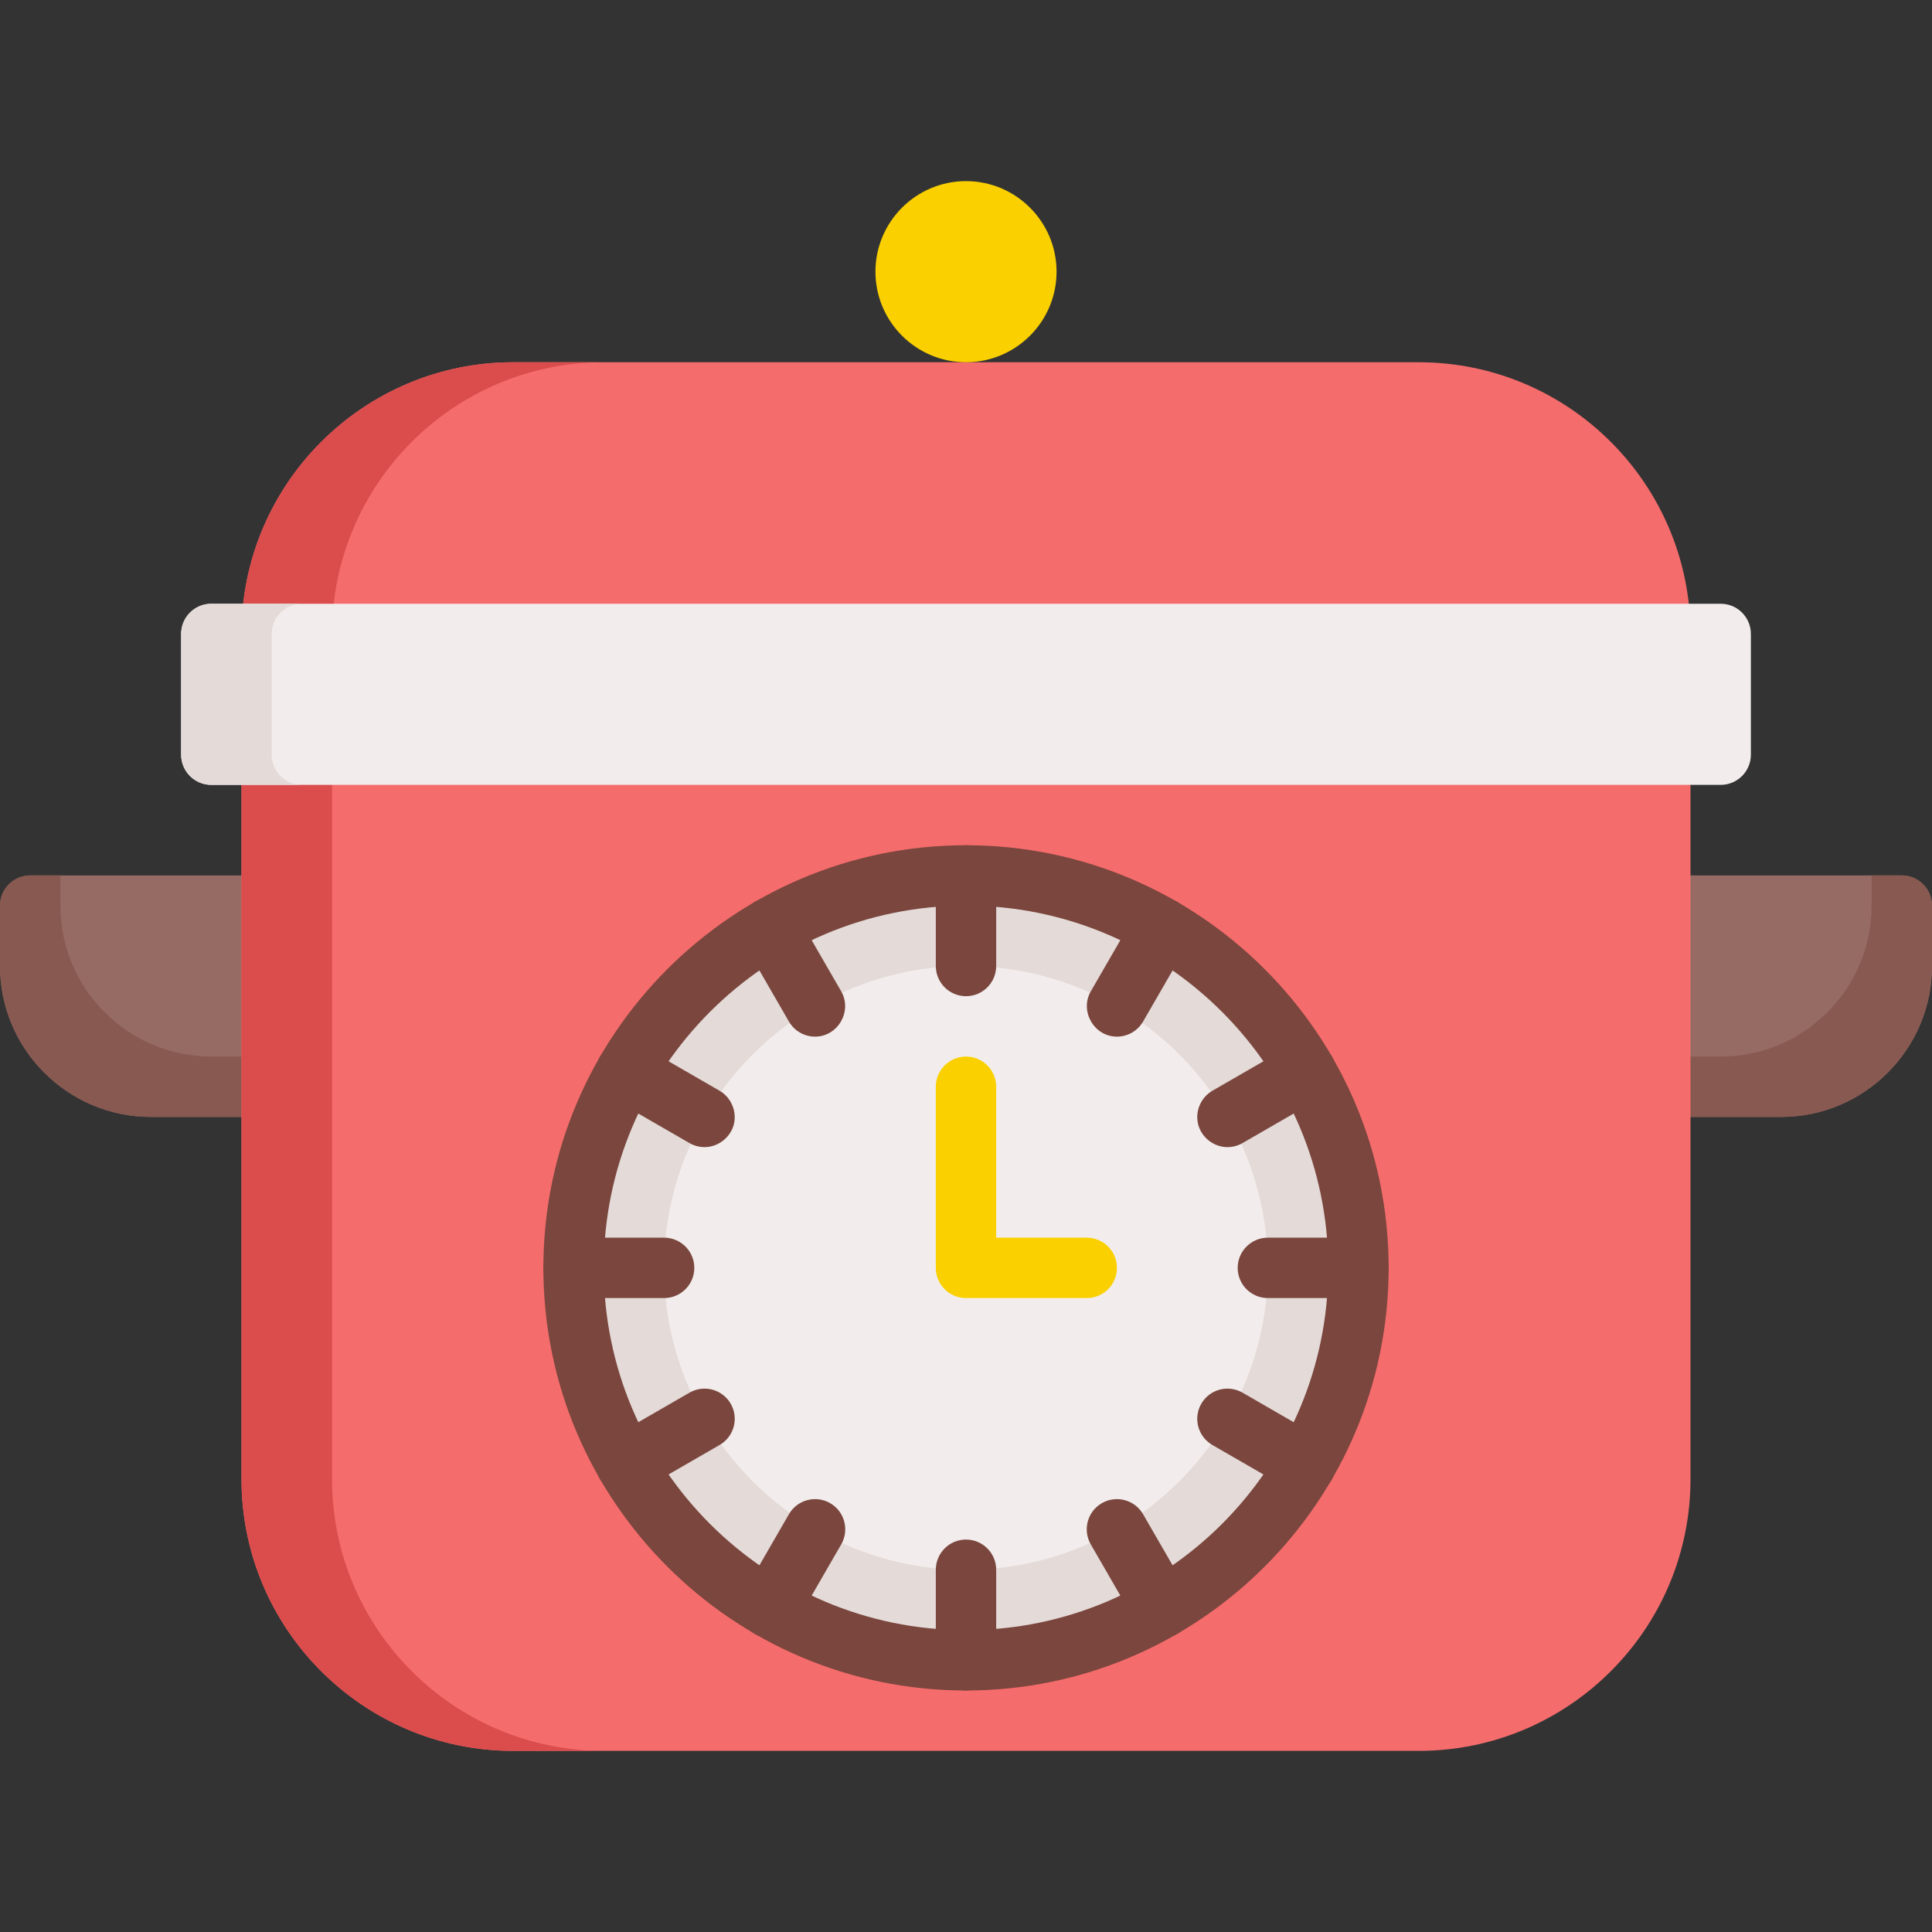 <?xml version="1.0" encoding="iso-8859-1"?>
<!-- Generator: Adobe Illustrator 19.0.0, SVG Export Plug-In . SVG Version: 6.00 Build 0)  -->
<svg version="1.1" id="Capa_1" xmlns="http://www.w3.org/2000/svg" xmlns:xlink="http://www.w3.org/1999/xlink" x="0px" y="0px"
	 viewBox="0 0 512 512" style="enable-background:new 0 0 512 512;" xml:space="preserve">
<rect x="0" y="0" width="512" height="512" fill="#333333" stroke="none"/>
<path style="fill:#956B64;" d="M504,232h-64c-4.418,0-8,3.582-8,8v48c0,4.418,3.582,8,8,8h32c22.056,0,40-17.944,40-40v-16
	C512,235.582,508.418,232,504,232z"/>
<path style="fill:#885951;" d="M504,232h-8v8c0,22.056-17.944,40-40,40h-24v8c0,4.418,3.582,8,8,8h32c22.056,0,40-17.944,40-40v-16
	C512,235.582,508.418,232,504,232z"/>
<path style="fill:#956B64;" d="M72,232H8c-4.418,0-8,3.582-8,8v16c0,22.056,17.944,40,40,40h32c4.418,0,8-3.582,8-8v-48
	C80,235.582,76.418,232,72,232z"/>
<path style="fill:#885951;" d="M56,280c-22.056,0-40-17.944-40-40v-8H8c-4.418,0-8,3.582-8,8v16c0,22.056,17.944,40,40,40h32
	c4.418,0,8-3.582,8-8v-8H56z"/>
<path style="fill:#F56C6C;" d="M440,192H72c-4.418,0-8,3.582-8,8v192c0,39.701,32.299,72,72,72h240c39.701,0,72-32.299,72-72V200
	C448,195.582,444.418,192,440,192z"/>
<path style="fill:#DB4D4D;" d="M88,392V200c0-4.418,3.582-8,8-8H72c-4.418,0-8,3.582-8,8v192c0,39.701,32.299,72,72,72h24
	C120.299,464,88,431.701,88,392z"/>
<path style="fill:#F56C6C;" d="M376,96H136c-39.701,0-72,32.299-72,72c0,4.418,3.582,8,8,8h368c4.418,0,8-3.582,8-8
	C448,128.299,415.701,96,376,96z"/>
<path style="fill:#DB4D4D;" d="M88,168c0-39.701,32.299-72,72-72h-24c-39.701,0-72,32.299-72,72c0,4.418,3.582,8,8,8h24
	C91.582,176,88,172.418,88,168z"/>
<path style="fill:#F2EDEC;" d="M456,160H56c-4.418,0-8,3.582-8,8v32c0,4.418,3.582,8,8,8h400c4.418,0,8-3.582,8-8v-32
	C464,163.582,460.418,160,456,160z"/>
<path style="fill:#E4DAD8;" d="M72,200v-32c0-4.418,3.582-8,8-8H56c-4.418,0-8,3.582-8,8v32c0,4.418,3.582,8,8,8h24
	C75.582,208,72,204.418,72,200z"/>
<path style="fill:#FAD000;" d="M256,48c-13.234,0-24,10.766-24,24s10.766,24,24,24c13.234,0,24-10.766,24-24S269.234,48,256,48z"/>
<path style="fill:#7A463D;" d="M256,224c-61.757,0-112,50.243-112,112s50.243,112,112,112s112-50.243,112-112S317.757,224,256,224z"
	/>
<path style="fill:#E4DAD8;" d="M256,240c-52.934,0-96,43.066-96,96s43.066,96,96,96s96-43.066,96-96S308.934,240,256,240z"/>
<path style="fill:#F2EDEC;" d="M256,256c-44.112,0-80,35.888-80,80s35.888,80,80,80s80-35.888,80-80S300.112,256,256,256z"/>
<g>
	<path style="fill:#7A463D;" d="M256,264c-4.418,0-8-3.582-8-8v-24c0-4.418,3.582-8,8-8s8,3.582,8,8v24
		C264,260.418,260.418,264,256,264z"/>
	<path style="fill:#7A463D;" d="M216.007,274.719c-2.765,0-5.454-1.435-6.936-4.001l-12-20.784
		c-2.209-3.826-0.898-8.719,2.928-10.928c3.826-2.208,8.719-0.899,10.928,2.928l12,20.784
		C225.944,267.941,222.074,274.719,216.007,274.719z"/>
	<path style="fill:#7A463D;" d="M186.71,304.001c-1.357,0-2.733-0.346-3.993-1.073l-20.784-12
		c-3.826-2.209-5.137-7.102-2.928-10.928c2.209-3.827,7.102-5.139,10.928-2.928l20.784,12c3.136,1.811,4.708,5.715,3.675,9.19
		C193.401,301.598,190.193,304.001,186.71,304.001z"/>
	<path style="fill:#7A463D;" d="M176,344h-24c-4.418,0-8-3.582-8-8s3.582-8,8-8h24c4.418,0,8,3.582,8,8S180.418,344,176,344z"/>
	<path style="fill:#7A463D;" d="M165.941,396.001c-2.765,0-5.454-1.435-6.936-4.001c-2.209-3.826-0.898-8.719,2.928-10.928
		l20.784-12c3.827-2.207,8.719-0.898,10.928,2.928c2.209,3.826,0.898,8.719-2.928,10.928l-20.784,12
		C168.674,395.655,167.298,396.001,165.941,396.001z"/>
	<path style="fill:#7A463D;" d="M203.993,434.068c-1.357,0-2.733-0.346-3.993-1.073c-3.826-2.209-5.137-7.102-2.928-10.928
		l12-20.784c2.209-3.826,7.103-5.139,10.928-2.928c3.826,2.209,5.137,7.102,2.928,10.928l-12,20.784
		C209.446,432.633,206.757,434.068,203.993,434.068z"/>
	<path style="fill:#7A463D;" d="M256,448c-4.418,0-8-3.582-8-8v-24c0-4.418,3.582-8,8-8s8,3.582,8,8v24
		C264,444.418,260.418,448,256,448z"/>
	<path style="fill:#7A463D;" d="M308.007,434.068c-2.765,0-5.454-1.435-6.936-4.001l-12-20.784
		c-2.209-3.826-0.898-8.719,2.928-10.928c3.827-2.208,8.719-0.899,10.928,2.928l12,20.784c2.209,3.826,0.898,8.719-2.928,10.928
		C310.74,433.722,309.365,434.068,308.007,434.068z"/>
	<path style="fill:#7A463D;" d="M346.059,396.001c-1.357,0-2.733-0.346-3.993-1.073l-20.784-12
		c-3.826-2.209-5.137-7.102-2.928-10.928c2.209-3.827,7.101-5.138,10.928-2.928l20.784,12c3.826,2.209,5.137,7.102,2.928,10.928
		C351.513,394.566,348.824,396.001,346.059,396.001z"/>
	<path style="fill:#7A463D;" d="M360,344h-24c-4.418,0-8-3.582-8-8s3.582-8,8-8h24c4.418,0,8,3.582,8,8S364.418,344,360,344z"/>
	<path style="fill:#7A463D;" d="M325.29,304.001c-3.716,0-7.029-2.659-7.824-6.29c-0.737-3.364,0.836-6.918,3.817-8.639l20.784-12
		c3.826-2.208,8.719-0.899,10.928,2.928c2.209,3.826,0.898,8.719-2.928,10.928l-20.784,12
		C328.022,303.655,326.647,304.001,325.29,304.001z"/>
	<path style="fill:#7A463D;" d="M295.993,274.719c-6.066,0-9.937-6.778-6.921-12.001l12-20.784
		c2.208-3.827,7.102-5.138,10.928-2.928c3.826,2.209,5.137,7.102,2.928,10.928l-12,20.784
		C301.446,273.284,298.757,274.719,295.993,274.719z"/>
</g>
<path style="fill:#FAD000;" d="M288,344h-32c-4.418,0-8-3.582-8-8v-48c0-4.418,3.582-8,8-8s8,3.582,8,8v40h24c4.418,0,8,3.582,8,8
	S292.418,344,288,344z"/>
<g>
</g>
<g>
</g>
<g>
</g>
<g>
</g>
<g>
</g>
<g>
</g>
<g>
</g>
<g>
</g>
<g>
</g>
<g>
</g>
<g>
</g>
<g>
</g>
<g>
</g>
<g>
</g>
<g>
</g>
</svg>
